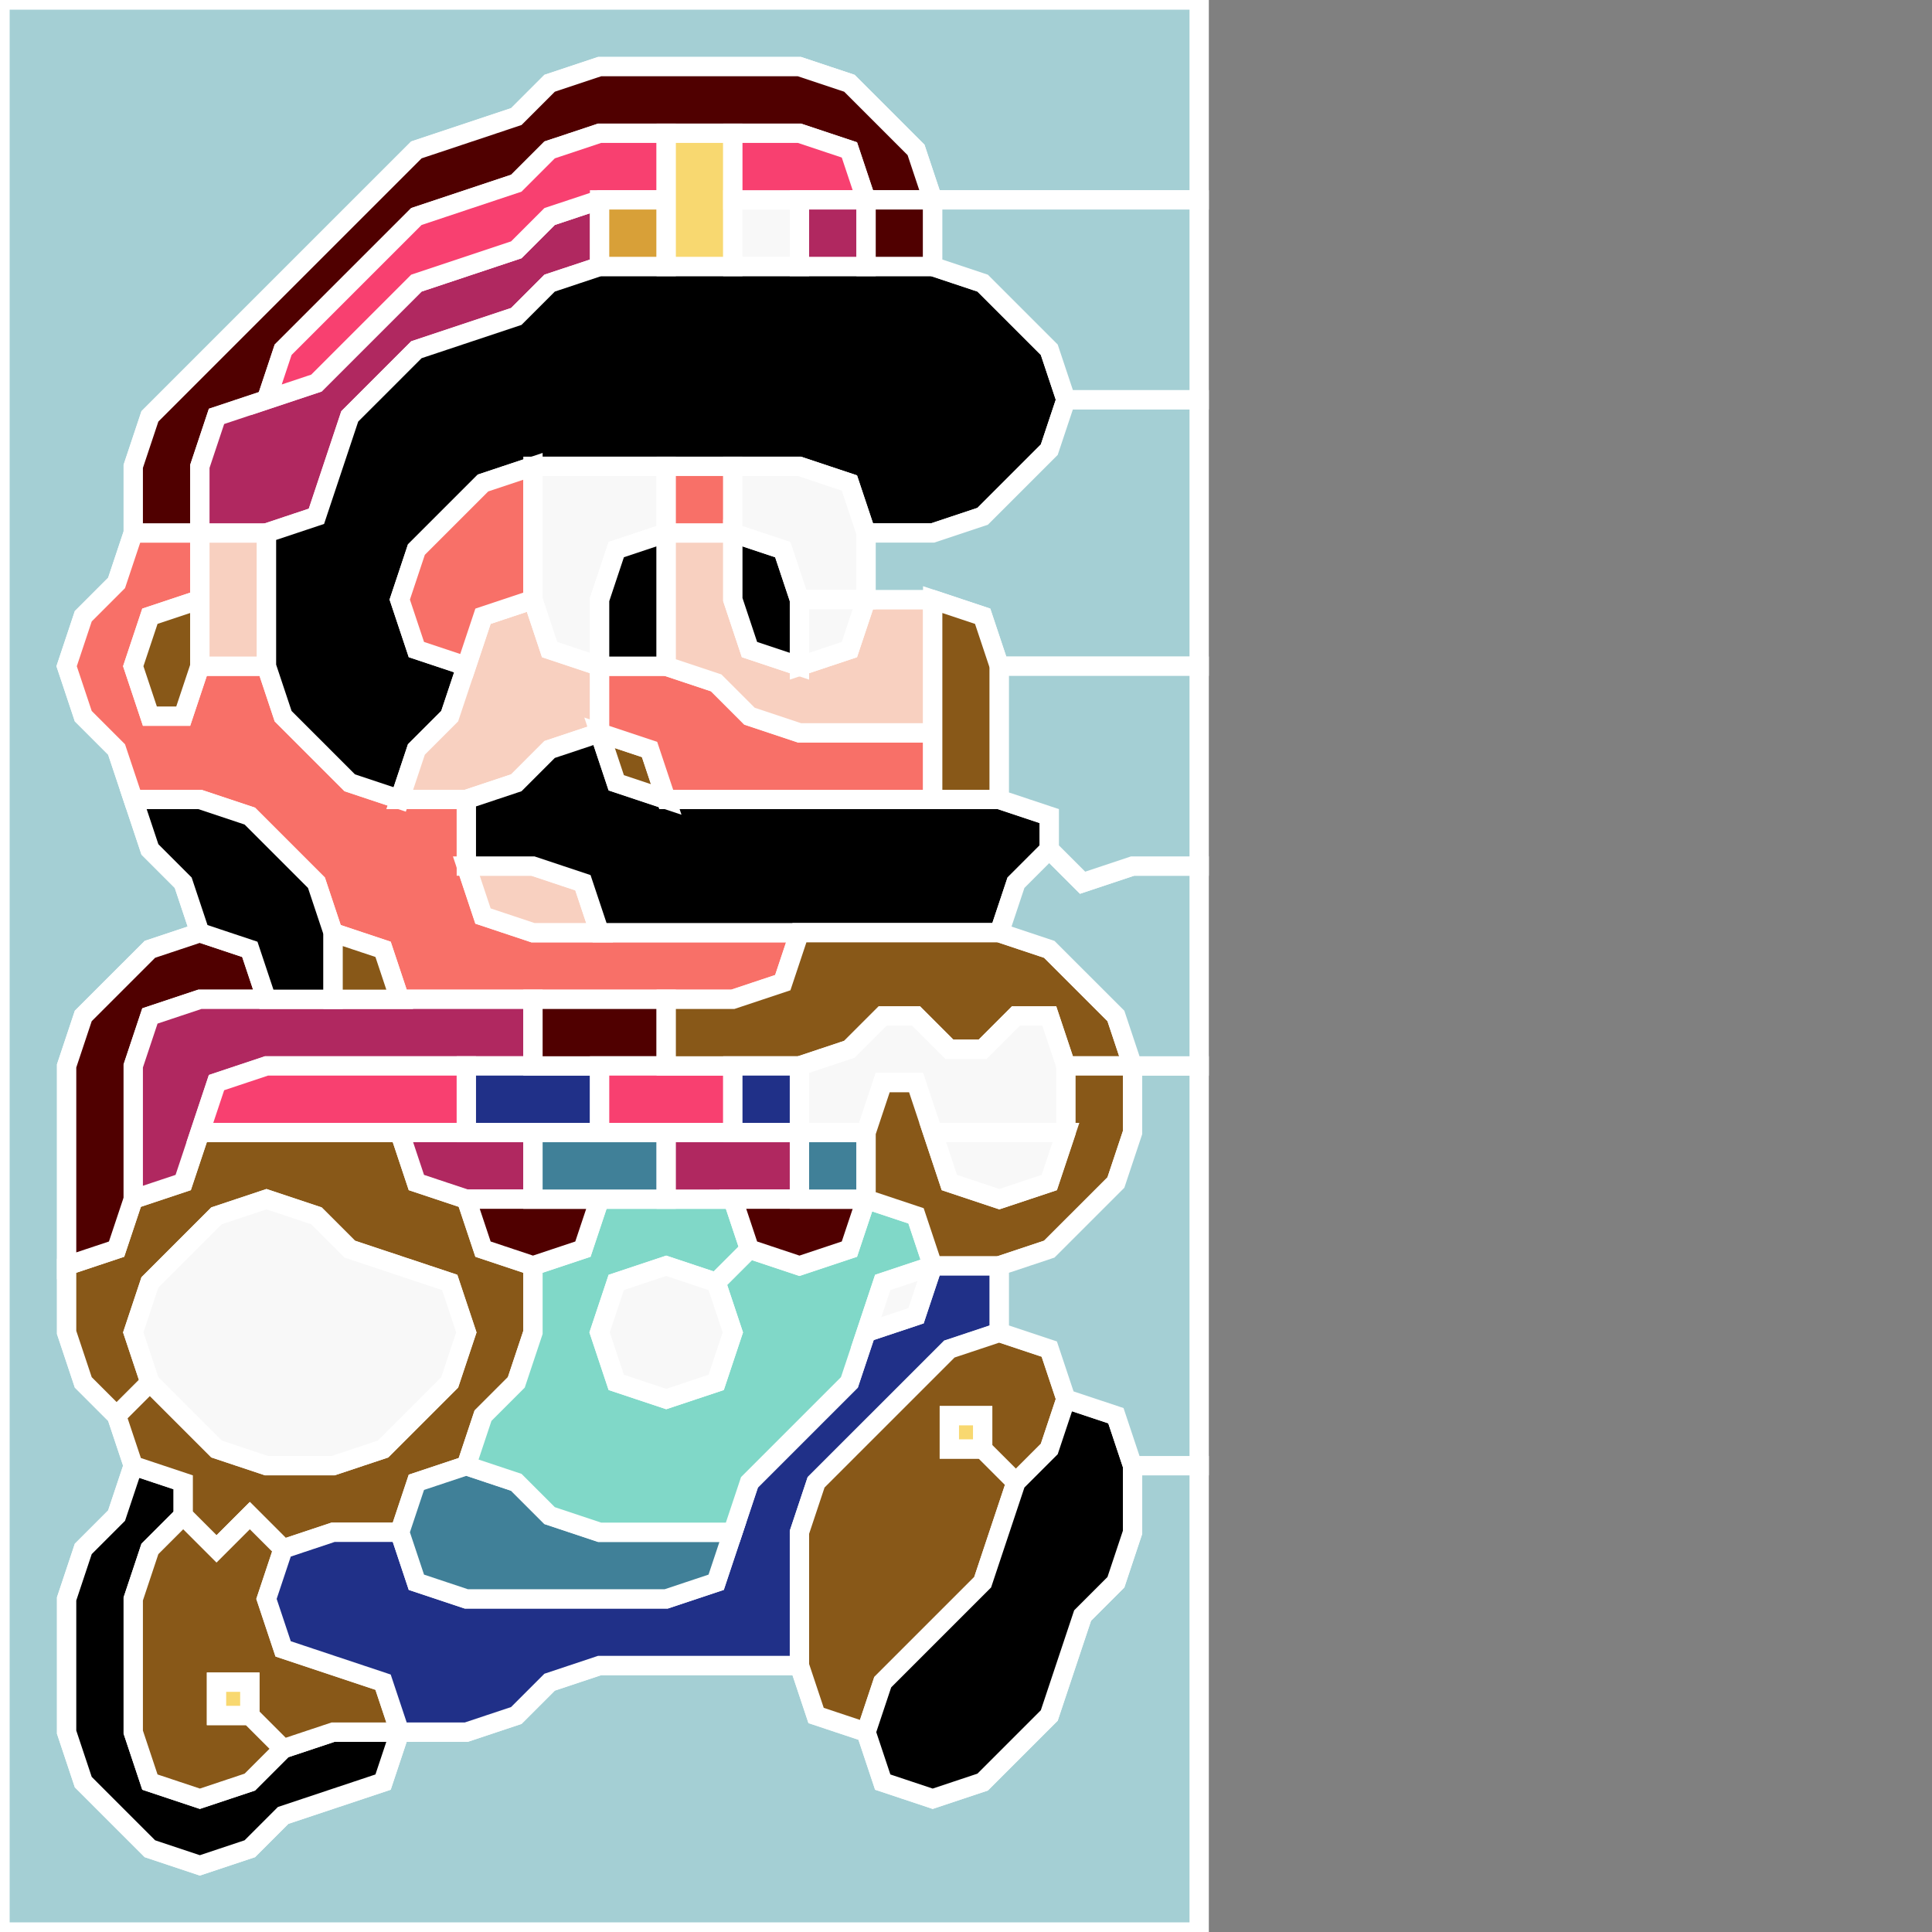 <?xml version="1.0" standalone="no" ?>
<!DOCTYPE svg PUBLIC "-//W3C//DTD SVG 1.1//EN" "http://www.w3.org/Graphics/SVG/1.1/DTD/svg11.dtd">
<svg width="100px" height="100px" xmlns="http://www.w3.org/2000/svg" version="1.1" >
	<rect width="100%" height="100%" fill="#808080" stroke="none"/>
	<path d="M0,100 1.724,100 3.448,100 5.172,100 6.897,100 8.621,100 10.345,100 12.069,100 13.793,100 15.517,100 17.241,100 18.965,100 20.69,100 22.414,100 24.138,100 25.862,100 27.586,100 29.31,100 31.035,100 32.759,100 34.483,100 36.207,100 37.931,100 39.655,100 41.379,100 43.103,100 44.828,100 46.552,100 48.276,100 50,100 51.724,100 53.448,100 55.172,100 56.897,100 58.621,100 60.345,100 62.069,100 62.069,98.276 62.069,96.552 62.069,94.828 62.069,93.103 62.069,91.379 62.069,89.655 62.069,87.931 62.069,86.207 62.069,84.483 62.069,82.759 62.069,81.034 62.069,79.31 62.069,77.586 62.069,75.862 58.621,75.862 58.621,79.31 57.759,81.897 56.035,83.621 55.172,86.207 54.31,88.793 52.586,90.517 50.862,92.241 48.276,93.103 45.69,92.241 44.828,89.655 42.241,88.793 41.379,86.207 37.931,86.207 34.483,86.207 31.035,86.207 28.448,87.069 26.724,88.793 24.138,89.655 20.69,89.655 19.828,92.241 17.241,93.103 14.655,93.966 12.931,95.69 10.345,96.552 7.759,95.69 6.034,93.966 4.31,92.241 3.448,89.655 3.448,86.207 3.448,82.759 4.31,80.172 6.034,78.448 6.897,75.862 6.034,73.276 4.31,71.552 3.448,68.966 3.448,65.517 3.448,62.069 3.448,58.621 3.448,55.172 4.31,52.586 6.034,50.862 7.759,49.138 10.345,48.276 9.483,45.69 7.759,43.965 6.897,41.379 6.034,38.793 4.31,37.069 3.448,34.483 4.31,31.897 6.034,30.172 6.897,27.586 6.897,24.138 7.759,21.552 9.483,19.828 11.207,18.103 12.931,16.379 14.655,14.655 16.379,12.931 18.103,11.207 19.828,9.483 21.552,7.759 24.138,6.897 26.724,6.034 28.448,4.31 31.035,3.448 34.483,3.448 37.931,3.448 41.379,3.448 43.965,4.31 45.69,6.034 47.414,7.759 48.276,10.345 51.724,10.345 55.172,10.345 58.621,10.345 62.069,10.345 62.069,8.621 62.069,6.897 62.069,5.172 62.069,3.448 62.069,1.724 62.069,0 60.345,0 58.621,0 56.897,0 55.172,0 53.448,0 51.724,0 50,0 48.276,0 46.552,0 44.828,0 43.103,0 41.379,0 39.655,0 37.931,0 36.207,0 34.483,0 32.759,0 31.035,0 29.31,0 27.586,0 25.862,0 24.138,0 22.414,0 20.69,0 18.965,0 17.241,0 15.517,0 13.793,0 12.069,0 10.345,0 8.621,0 6.897,0 5.172,0 3.448,0 1.724,0 0,0 0,1.724 0,3.448 0,5.172 0,6.897 0,8.621 0,10.345 0,12.069 0,13.793 0,15.517 0,17.241 0,18.965 0,20.69 0,22.414 0,24.138 0,25.862 0,27.586 0,29.31 0,31.035 0,32.759 0,34.483 0,36.207 0,37.931 0,39.655 0,41.379 0,43.103 0,44.828 0,46.552 0,48.276 0,50 0,51.724 0,53.448 0,55.172 0,56.897 0,58.621 0,60.345 0,62.069 0,63.793 0,65.517 0,67.241 0,68.966 0,70.69 0,72.414 0,74.138 0,75.862 0,77.586 0,79.31 0,81.034 0,82.759 0,84.483 0,86.207 0,87.931 0,89.655 0,91.379 0,93.103 0,94.828 0,96.552 0,98.276 z " fill-rule="evenodd" fill="rgb(164,207,212)" stroke-width="1" stroke="rgb(255,255,255)" />
	<path d="M3.448,89.655 4.31,92.241 6.034,93.966 7.759,95.69 10.345,96.552 12.931,95.69 14.655,93.966 17.241,93.103 19.828,92.241 20.69,89.655 17.241,89.655 14.655,90.517 12.931,92.241 10.345,93.103 7.759,92.241 6.897,89.655 6.897,86.207 6.897,82.759 7.759,80.172 9.483,78.448 9.483,76.724 6.897,75.862 6.034,78.448 4.31,80.172 3.448,82.759 3.448,86.207 z " fill-rule="evenodd" fill="rgb(0,0,0)" stroke-width="1" stroke="rgb(255,255,255)" />
	<path d="M3.448,68.966 4.31,71.552 6.034,73.276 7.759,71.552 6.897,68.966 7.759,66.379 9.483,64.655 11.207,62.931 13.793,62.069 16.379,62.931 18.103,64.655 20.69,65.517 23.276,66.379 24.138,68.966 23.276,71.552 21.552,73.276 19.828,75 17.241,75.862 13.793,75.862 11.207,75 9.483,73.276 7.759,71.552 6.034,73.276 6.897,75.862 9.483,76.724 9.483,78.448 11.207,80.172 12.931,78.448 14.655,80.172 17.241,79.31 20.69,79.31 21.552,76.724 24.138,75.862 25,73.276 26.724,71.552 27.586,68.966 27.586,65.517 25,64.655 24.138,62.069 21.552,61.207 20.69,58.621 17.241,58.621 13.793,58.621 10.345,58.621 9.483,61.207 6.897,62.069 6.034,64.655 3.448,65.517 z " fill-rule="evenodd" fill="rgb(136,88,24)" stroke-width="1" stroke="rgb(255,255,255)" />
	<path d="M3.448,65.517 6.034,64.655 6.897,62.069 6.897,58.621 6.897,55.172 7.759,52.586 10.345,51.724 13.793,51.724 12.931,49.138 10.345,48.276 7.759,49.138 6.034,50.862 4.31,52.586 3.448,55.172 3.448,58.621 3.448,62.069 z " fill-rule="evenodd" fill="rgb(80,0,0)" stroke-width="1" stroke="rgb(255,255,255)" />
	<path d="M3.448,34.483 4.31,37.069 6.034,38.793 6.897,41.379 10.345,41.379 12.931,42.241 14.655,43.965 16.379,45.69 17.241,48.276 19.828,49.138 20.69,51.724 24.138,51.724 27.586,51.724 31.035,51.724 34.483,51.724 37.931,51.724 40.517,50.862 41.379,48.276 37.931,48.276 34.483,48.276 31.035,48.276 27.586,48.276 25,47.414 24.138,44.828 24.138,41.379 20.69,41.379 18.103,40.517 16.379,38.793 14.655,37.069 13.793,34.483 10.345,34.483 9.483,37.069 7.759,37.069 6.897,34.483 7.759,31.897 10.345,31.035 10.345,27.586 6.897,27.586 6.034,30.172 4.31,31.897 z " fill-rule="evenodd" fill="rgb(248,112,104)" stroke-width="1" stroke="rgb(255,255,255)" />
	<path d="M6.897,89.655 7.759,92.241 10.345,93.103 12.931,92.241 14.655,90.517 12.931,88.793 11.207,88.793 11.207,87.069 12.931,87.069 12.931,88.793 14.655,90.517 17.241,89.655 20.69,89.655 19.828,87.069 17.241,86.207 14.655,85.345 13.793,82.759 14.655,80.172 12.931,78.448 11.207,80.172 9.483,78.448 7.759,80.172 6.897,82.759 6.897,86.207 z " fill-rule="evenodd" fill="rgb(136,88,24)" stroke-width="1" stroke="rgb(255,255,255)" />
	<path d="M6.897,68.966 7.759,71.552 9.483,73.276 11.207,75 13.793,75.862 17.241,75.862 19.828,75 21.552,73.276 23.276,71.552 24.138,68.966 23.276,66.379 20.69,65.517 18.103,64.655 16.379,62.931 13.793,62.069 11.207,62.931 9.483,64.655 7.759,66.379 z " fill-rule="evenodd" fill="rgb(248,248,248)" stroke-width="1" stroke="rgb(255,255,255)" />
	<path d="M6.897,62.069 9.483,61.207 10.345,58.621 11.207,56.035 13.793,55.172 17.241,55.172 20.69,55.172 24.138,55.172 27.586,55.172 27.586,51.724 24.138,51.724 20.69,51.724 17.241,51.724 13.793,51.724 10.345,51.724 7.759,52.586 6.897,55.172 6.897,58.621 z " fill-rule="evenodd" fill="rgb(176,40,96)" stroke-width="1" stroke="rgb(255,255,255)" />
	<path d="M6.897,41.379 7.759,43.965 9.483,45.69 10.345,48.276 12.931,49.138 13.793,51.724 17.241,51.724 17.241,48.276 16.379,45.69 14.655,43.965 12.931,42.241 10.345,41.379 z " fill-rule="evenodd" fill="rgb(0,0,0)" stroke-width="1" stroke="rgb(255,255,255)" />
	<path d="M6.897,34.483 7.759,37.069 9.483,37.069 10.345,34.483 10.345,31.035 7.759,31.897 z " fill-rule="evenodd" fill="rgb(136,88,24)" stroke-width="1" stroke="rgb(255,255,255)" />
	<path d="M6.897,27.586 10.345,27.586 10.345,24.138 11.207,21.552 13.793,20.69 14.655,18.103 16.379,16.379 18.103,14.655 19.828,12.931 21.552,11.207 24.138,10.345 26.724,9.483 28.448,7.759 31.035,6.897 34.483,6.897 37.931,6.897 41.379,6.897 43.965,7.759 44.828,10.345 48.276,10.345 47.414,7.759 45.69,6.034 43.965,4.31 41.379,3.448 37.931,3.448 34.483,3.448 31.035,3.448 28.448,4.31 26.724,6.034 24.138,6.897 21.552,7.759 19.828,9.483 18.103,11.207 16.379,12.931 14.655,14.655 12.931,16.379 11.207,18.103 9.483,19.828 7.759,21.552 6.897,24.138 z " fill-rule="evenodd" fill="rgb(80,0,0)" stroke-width="1" stroke="rgb(255,255,255)" />
	<path d="M11.207,88.793 12.931,88.793 12.931,87.069 11.207,87.069 z " fill-rule="evenodd" fill="rgb(248,216,112)" stroke-width="1" stroke="rgb(255,255,255)" />
	<path d="M10.345,58.621 13.793,58.621 17.241,58.621 20.69,58.621 24.138,58.621 24.138,55.172 20.69,55.172 17.241,55.172 13.793,55.172 11.207,56.035 z " fill-rule="evenodd" fill="rgb(248,64,112)" stroke-width="1" stroke="rgb(255,255,255)" />
	<path d="M10.345,34.483 13.793,34.483 13.793,31.035 13.793,27.586 10.345,27.586 10.345,31.035 z " fill-rule="evenodd" fill="rgb(248,208,192)" stroke-width="1" stroke="rgb(255,255,255)" />
	<path d="M10.345,27.586 13.793,27.586 16.379,26.724 17.241,24.138 18.103,21.552 19.828,19.828 21.552,18.103 24.138,17.241 26.724,16.379 28.448,14.655 31.035,13.793 31.035,10.345 28.448,11.207 26.724,12.931 24.138,13.793 21.552,14.655 19.828,16.379 18.103,18.103 16.379,19.828 13.793,20.69 11.207,21.552 10.345,24.138 z " fill-rule="evenodd" fill="rgb(176,40,96)" stroke-width="1" stroke="rgb(255,255,255)" />
	<path d="M13.793,82.759 14.655,85.345 17.241,86.207 19.828,87.069 20.69,89.655 24.138,89.655 26.724,88.793 28.448,87.069 31.035,86.207 34.483,86.207 37.931,86.207 41.379,86.207 41.379,82.759 41.379,79.31 42.241,76.724 43.965,75 45.69,73.276 47.414,71.552 49.138,69.828 51.724,68.966 51.724,65.517 48.276,65.517 47.414,68.103 44.828,68.966 43.965,71.552 42.241,73.276 40.517,75 38.793,76.724 37.931,79.31 37.069,81.897 34.483,82.759 31.035,82.759 27.586,82.759 24.138,82.759 21.552,81.897 20.69,79.31 17.241,79.31 14.655,80.172 z " fill-rule="evenodd" fill="rgb(32,48,136)" stroke-width="1" stroke="rgb(255,255,255)" />
	<path d="M13.793,34.483 14.655,37.069 16.379,38.793 18.103,40.517 20.69,41.379 21.552,38.793 23.276,37.069 24.138,34.483 21.552,33.621 20.69,31.035 21.552,28.448 23.276,26.724 25,25 27.586,24.138 31.035,24.138 34.483,24.138 37.931,24.138 41.379,24.138 43.965,25 44.828,27.586 48.276,27.586 50.862,26.724 52.586,25 54.31,23.276 55.172,20.69 54.31,18.103 52.586,16.379 50.862,14.655 48.276,13.793 44.828,13.793 41.379,13.793 37.931,13.793 34.483,13.793 31.035,13.793 28.448,14.655 26.724,16.379 24.138,17.241 21.552,18.103 19.828,19.828 18.103,21.552 17.241,24.138 16.379,26.724 13.793,27.586 13.793,31.035 z " fill-rule="evenodd" fill="rgb(0,0,0)" stroke-width="1" stroke="rgb(255,255,255)" />
	<path d="M13.793,20.69 16.379,19.828 18.103,18.103 19.828,16.379 21.552,14.655 24.138,13.793 26.724,12.931 28.448,11.207 31.035,10.345 34.483,10.345 34.483,6.897 31.035,6.897 28.448,7.759 26.724,9.483 24.138,10.345 21.552,11.207 19.828,12.931 18.103,14.655 16.379,16.379 14.655,18.103 z " fill-rule="evenodd" fill="rgb(248,64,112)" stroke-width="1" stroke="rgb(255,255,255)" />
	<path d="M17.241,51.724 20.69,51.724 19.828,49.138 17.241,48.276 z " fill-rule="evenodd" fill="rgb(136,88,24)" stroke-width="1" stroke="rgb(255,255,255)" />
	<path d="M20.69,79.31 21.552,81.897 24.138,82.759 27.586,82.759 31.035,82.759 34.483,82.759 37.069,81.897 37.931,79.31 34.483,79.31 31.035,79.31 28.448,78.448 26.724,76.724 24.138,75.862 21.552,76.724 z " fill-rule="evenodd" fill="rgb(64,128,152)" stroke-width="1" stroke="rgb(255,255,255)" />
	<path d="M20.69,58.621 21.552,61.207 24.138,62.069 27.586,62.069 27.586,58.621 24.138,58.621 z " fill-rule="evenodd" fill="rgb(176,40,96)" stroke-width="1" stroke="rgb(255,255,255)" />
	<path d="M20.69,41.379 24.138,41.379 26.724,40.517 28.448,38.793 31.035,37.931 31.035,34.483 28.448,33.621 27.586,31.035 25,31.897 24.138,34.483 23.276,37.069 21.552,38.793 z " fill-rule="evenodd" fill="rgb(248,208,192)" stroke-width="1" stroke="rgb(255,255,255)" />
	<path d="M20.69,31.035 21.552,33.621 24.138,34.483 25,31.897 27.586,31.035 27.586,27.586 27.586,24.138 25,25 23.276,26.724 21.552,28.448 z " fill-rule="evenodd" fill="rgb(248,112,104)" stroke-width="1" stroke="rgb(255,255,255)" />
	<path d="M24.138,75.862 26.724,76.724 28.448,78.448 31.035,79.31 34.483,79.31 37.931,79.31 38.793,76.724 40.517,75 42.241,73.276 43.965,71.552 44.828,68.966 45.69,66.379 48.276,65.517 47.414,62.931 44.828,62.069 43.965,64.655 41.379,65.517 38.793,64.655 37.069,66.379 37.931,68.966 37.069,71.552 34.483,72.414 31.897,71.552 31.035,68.966 31.897,66.379 34.483,65.517 37.069,66.379 38.793,64.655 37.931,62.069 34.483,62.069 31.035,62.069 30.172,64.655 27.586,65.517 27.586,68.966 26.724,71.552 25,73.276 z " fill-rule="evenodd" fill="rgb(128,216,200)" stroke-width="1" stroke="rgb(255,255,255)" />
	<path d="M24.138,62.069 25,64.655 27.586,65.517 30.172,64.655 31.035,62.069 27.586,62.069 z " fill-rule="evenodd" fill="rgb(80,0,0)" stroke-width="1" stroke="rgb(255,255,255)" />
	<path d="M24.138,58.621 27.586,58.621 31.035,58.621 31.035,55.172 27.586,55.172 24.138,55.172 z " fill-rule="evenodd" fill="rgb(32,48,136)" stroke-width="1" stroke="rgb(255,255,255)" />
	<path d="M24.138,44.828 25,47.414 27.586,48.276 31.035,48.276 30.172,45.69 27.586,44.828 z " fill-rule="evenodd" fill="rgb(248,208,192)" stroke-width="1" stroke="rgb(255,255,255)" />
	<path d="M24.138,44.828 27.586,44.828 30.172,45.69 31.035,48.276 34.483,48.276 37.931,48.276 41.379,48.276 44.828,48.276 48.276,48.276 51.724,48.276 52.586,45.69 54.31,43.965 54.31,42.241 51.724,41.379 48.276,41.379 44.828,41.379 41.379,41.379 37.931,41.379 34.483,41.379 31.897,40.517 31.035,37.931 28.448,38.793 26.724,40.517 24.138,41.379 z " fill-rule="evenodd" fill="rgb(0,0,0)" stroke-width="1" stroke="rgb(255,255,255)" />
	<path d="M27.586,62.069 31.035,62.069 34.483,62.069 34.483,58.621 31.035,58.621 27.586,58.621 z " fill-rule="evenodd" fill="rgb(64,128,152)" stroke-width="1" stroke="rgb(255,255,255)" />
	<path d="M27.586,55.172 31.035,55.172 34.483,55.172 34.483,51.724 31.035,51.724 27.586,51.724 z " fill-rule="evenodd" fill="rgb(80,0,0)" stroke-width="1" stroke="rgb(255,255,255)" />
	<path d="M27.586,31.035 28.448,33.621 31.035,34.483 31.035,31.035 31.897,28.448 34.483,27.586 34.483,24.138 31.035,24.138 27.586,24.138 27.586,27.586 z " fill-rule="evenodd" fill="rgb(248,248,248)" stroke-width="1" stroke="rgb(255,255,255)" />
	<path d="M31.035,68.966 31.897,71.552 34.483,72.414 37.069,71.552 37.931,68.966 37.069,66.379 34.483,65.517 31.897,66.379 z " fill-rule="evenodd" fill="rgb(248,248,248)" stroke-width="1" stroke="rgb(255,255,255)" />
	<path d="M31.035,58.621 34.483,58.621 37.931,58.621 37.931,55.172 34.483,55.172 31.035,55.172 z " fill-rule="evenodd" fill="rgb(248,64,112)" stroke-width="1" stroke="rgb(255,255,255)" />
	<path d="M31.035,37.931 31.897,40.517 34.483,41.379 33.621,38.793 z " fill-rule="evenodd" fill="rgb(136,88,24)" stroke-width="1" stroke="rgb(255,255,255)" />
	<path d="M31.035,37.931 33.621,38.793 34.483,41.379 37.931,41.379 41.379,41.379 44.828,41.379 48.276,41.379 48.276,37.931 44.828,37.931 41.379,37.931 38.793,37.069 37.069,35.345 34.483,34.483 31.035,34.483 z " fill-rule="evenodd" fill="rgb(248,112,104)" stroke-width="1" stroke="rgb(255,255,255)" />
	<path d="M31.035,34.483 34.483,34.483 34.483,31.035 34.483,27.586 31.897,28.448 31.035,31.035 z " fill-rule="evenodd" fill="rgb(0,0,0)" stroke-width="1" stroke="rgb(255,255,255)" />
	<path d="M31.035,13.793 34.483,13.793 34.483,10.345 31.035,10.345 z " fill-rule="evenodd" fill="rgb(216,160,56)" stroke-width="1" stroke="rgb(255,255,255)" />
	<path d="M34.483,62.069 37.931,62.069 41.379,62.069 41.379,58.621 37.931,58.621 34.483,58.621 z " fill-rule="evenodd" fill="rgb(176,40,96)" stroke-width="1" stroke="rgb(255,255,255)" />
	<path d="M34.483,55.172 37.931,55.172 41.379,55.172 43.965,54.31 45.69,52.586 47.414,52.586 49.138,54.31 50.862,54.31 52.586,52.586 54.31,52.586 55.172,55.172 58.621,55.172 57.759,52.586 56.035,50.862 54.31,49.138 51.724,48.276 48.276,48.276 44.828,48.276 41.379,48.276 40.517,50.862 37.931,51.724 34.483,51.724 z " fill-rule="evenodd" fill="rgb(136,88,24)" stroke-width="1" stroke="rgb(255,255,255)" />
	<path d="M34.483,34.483 37.069,35.345 38.793,37.069 41.379,37.931 44.828,37.931 48.276,37.931 48.276,34.483 48.276,31.035 44.828,31.035 43.965,33.621 41.379,34.483 38.793,33.621 37.931,31.035 37.931,27.586 34.483,27.586 34.483,31.035 z " fill-rule="evenodd" fill="rgb(248,208,192)" stroke-width="1" stroke="rgb(255,255,255)" />
	<path d="M34.483,27.586 37.931,27.586 37.931,24.138 34.483,24.138 z " fill-rule="evenodd" fill="rgb(248,112,104)" stroke-width="1" stroke="rgb(255,255,255)" />
	<path d="M34.483,13.793 37.931,13.793 37.931,10.345 37.931,6.897 34.483,6.897 34.483,10.345 z " fill-rule="evenodd" fill="rgb(248,216,112)" stroke-width="1" stroke="rgb(255,255,255)" />
	<path d="M37.931,62.069 38.793,64.655 41.379,65.517 43.965,64.655 44.828,62.069 41.379,62.069 z " fill-rule="evenodd" fill="rgb(80,0,0)" stroke-width="1" stroke="rgb(255,255,255)" />
	<path d="M37.931,58.621 41.379,58.621 41.379,55.172 37.931,55.172 z " fill-rule="evenodd" fill="rgb(32,48,136)" stroke-width="1" stroke="rgb(255,255,255)" />
	<path d="M37.931,31.035 38.793,33.621 41.379,34.483 41.379,31.035 40.517,28.448 37.931,27.586 z " fill-rule="evenodd" fill="rgb(0,0,0)" stroke-width="1" stroke="rgb(255,255,255)" />
	<path d="M37.931,27.586 40.517,28.448 41.379,31.035 44.828,31.035 44.828,27.586 43.965,25 41.379,24.138 37.931,24.138 z " fill-rule="evenodd" fill="rgb(248,248,248)" stroke-width="1" stroke="rgb(255,255,255)" />
	<path d="M37.931,13.793 41.379,13.793 41.379,10.345 37.931,10.345 z " fill-rule="evenodd" fill="rgb(248,248,248)" stroke-width="1" stroke="rgb(255,255,255)" />
	<path d="M37.931,10.345 41.379,10.345 44.828,10.345 43.965,7.759 41.379,6.897 37.931,6.897 z " fill-rule="evenodd" fill="rgb(248,64,112)" stroke-width="1" stroke="rgb(255,255,255)" />
	<path d="M41.379,86.207 42.241,88.793 44.828,89.655 45.69,87.069 47.414,85.345 49.138,83.621 50.862,81.897 51.724,79.31 52.586,76.724 50.862,75 49.138,75 49.138,73.276 50.862,73.276 50.862,75 52.586,76.724 54.31,75 55.172,72.414 54.31,69.828 51.724,68.966 49.138,69.828 47.414,71.552 45.69,73.276 43.965,75 42.241,76.724 41.379,79.31 41.379,82.759 z " fill-rule="evenodd" fill="rgb(136,88,24)" stroke-width="1" stroke="rgb(255,255,255)" />
	<path d="M41.379,62.069 44.828,62.069 44.828,58.621 41.379,58.621 z " fill-rule="evenodd" fill="rgb(64,128,152)" stroke-width="1" stroke="rgb(255,255,255)" />
	<path d="M41.379,58.621 44.828,58.621 45.69,56.035 47.414,56.035 48.276,58.621 51.724,58.621 55.172,58.621 55.172,55.172 54.31,52.586 52.586,52.586 50.862,54.31 49.138,54.31 47.414,52.586 45.69,52.586 43.965,54.31 41.379,55.172 z " fill-rule="evenodd" fill="rgb(248,248,248)" stroke-width="1" stroke="rgb(255,255,255)" />
	<path d="M41.379,34.483 43.965,33.621 44.828,31.035 41.379,31.035 z " fill-rule="evenodd" fill="rgb(248,248,248)" stroke-width="1" stroke="rgb(255,255,255)" />
	<path d="M41.379,13.793 44.828,13.793 44.828,10.345 41.379,10.345 z " fill-rule="evenodd" fill="rgb(176,40,96)" stroke-width="1" stroke="rgb(255,255,255)" />
	<path d="M44.828,89.655 45.69,92.241 48.276,93.103 50.862,92.241 52.586,90.517 54.31,88.793 55.172,86.207 56.035,83.621 57.759,81.897 58.621,79.31 58.621,75.862 57.759,73.276 55.172,72.414 54.31,75 52.586,76.724 51.724,79.31 50.862,81.897 49.138,83.621 47.414,85.345 45.69,87.069 z " fill-rule="evenodd" fill="rgb(0,0,0)" stroke-width="1" stroke="rgb(255,255,255)" />
	<path d="M44.828,68.966 47.414,68.103 48.276,65.517 45.69,66.379 z " fill-rule="evenodd" fill="rgb(248,248,248)" stroke-width="1" stroke="rgb(255,255,255)" />
	<path d="M44.828,62.069 47.414,62.931 48.276,65.517 51.724,65.517 54.31,64.655 56.035,62.931 57.759,61.207 58.621,58.621 58.621,55.172 55.172,55.172 55.172,58.621 54.31,61.207 51.724,62.069 49.138,61.207 48.276,58.621 47.414,56.035 45.69,56.035 44.828,58.621 z " fill-rule="evenodd" fill="rgb(136,88,24)" stroke-width="1" stroke="rgb(255,255,255)" />
	<path d="M44.828,31.035 48.276,31.035 50.862,31.897 51.724,34.483 55.172,34.483 58.621,34.483 62.069,34.483 62.069,32.759 62.069,31.035 62.069,29.31 62.069,27.586 62.069,25.862 62.069,24.138 62.069,22.414 62.069,20.69 58.621,20.69 55.172,20.69 54.31,23.276 52.586,25 50.862,26.724 48.276,27.586 44.828,27.586 z " fill-rule="evenodd" fill="rgb(164,207,212)" stroke-width="1" stroke="rgb(255,255,255)" />
	<path d="M44.828,13.793 48.276,13.793 48.276,10.345 44.828,10.345 z " fill-rule="evenodd" fill="rgb(80,0,0)" stroke-width="1" stroke="rgb(255,255,255)" />
	<path d="M49.138,75 50.862,75 50.862,73.276 49.138,73.276 z " fill-rule="evenodd" fill="rgb(248,216,112)" stroke-width="1" stroke="rgb(255,255,255)" />
	<path d="M48.276,58.621 49.138,61.207 51.724,62.069 54.31,61.207 55.172,58.621 51.724,58.621 z " fill-rule="evenodd" fill="rgb(248,248,248)" stroke-width="1" stroke="rgb(255,255,255)" />
	<path d="M48.276,41.379 51.724,41.379 51.724,37.931 51.724,34.483 50.862,31.897 48.276,31.035 48.276,34.483 48.276,37.931 z " fill-rule="evenodd" fill="rgb(136,88,24)" stroke-width="1" stroke="rgb(255,255,255)" />
	<path d="M48.276,13.793 50.862,14.655 52.586,16.379 54.31,18.103 55.172,20.69 58.621,20.69 62.069,20.69 62.069,18.965 62.069,17.241 62.069,15.517 62.069,13.793 62.069,12.069 62.069,10.345 58.621,10.345 55.172,10.345 51.724,10.345 48.276,10.345 z " fill-rule="evenodd" fill="rgb(164,207,212)" stroke-width="1" stroke="rgb(255,255,255)" />
	<path d="M51.724,68.966 54.31,69.828 55.172,72.414 57.759,73.276 58.621,75.862 62.069,75.862 62.069,74.138 62.069,72.414 62.069,70.69 62.069,68.966 62.069,67.241 62.069,65.517 62.069,63.793 62.069,62.069 62.069,60.345 62.069,58.621 62.069,56.897 62.069,55.172 58.621,55.172 58.621,58.621 57.759,61.207 56.035,62.931 54.31,64.655 51.724,65.517 z " fill-rule="evenodd" fill="rgb(164,207,212)" stroke-width="1" stroke="rgb(255,255,255)" />
	<path d="M51.724,48.276 54.31,49.138 56.035,50.862 57.759,52.586 58.621,55.172 62.069,55.172 62.069,53.448 62.069,51.724 62.069,50 62.069,48.276 62.069,46.552 62.069,44.828 58.621,44.828 56.035,45.69 54.31,43.965 52.586,45.69 z " fill-rule="evenodd" fill="rgb(164,207,212)" stroke-width="1" stroke="rgb(255,255,255)" />
	<path d="M51.724,41.379 54.31,42.241 54.31,43.965 56.035,45.69 58.621,44.828 62.069,44.828 62.069,43.103 62.069,41.379 62.069,39.655 62.069,37.931 62.069,36.207 62.069,34.483 58.621,34.483 55.172,34.483 51.724,34.483 51.724,37.931 z " fill-rule="evenodd" fill="rgb(164,207,212)" stroke-width="1" stroke="rgb(255,255,255)" />
</svg>
